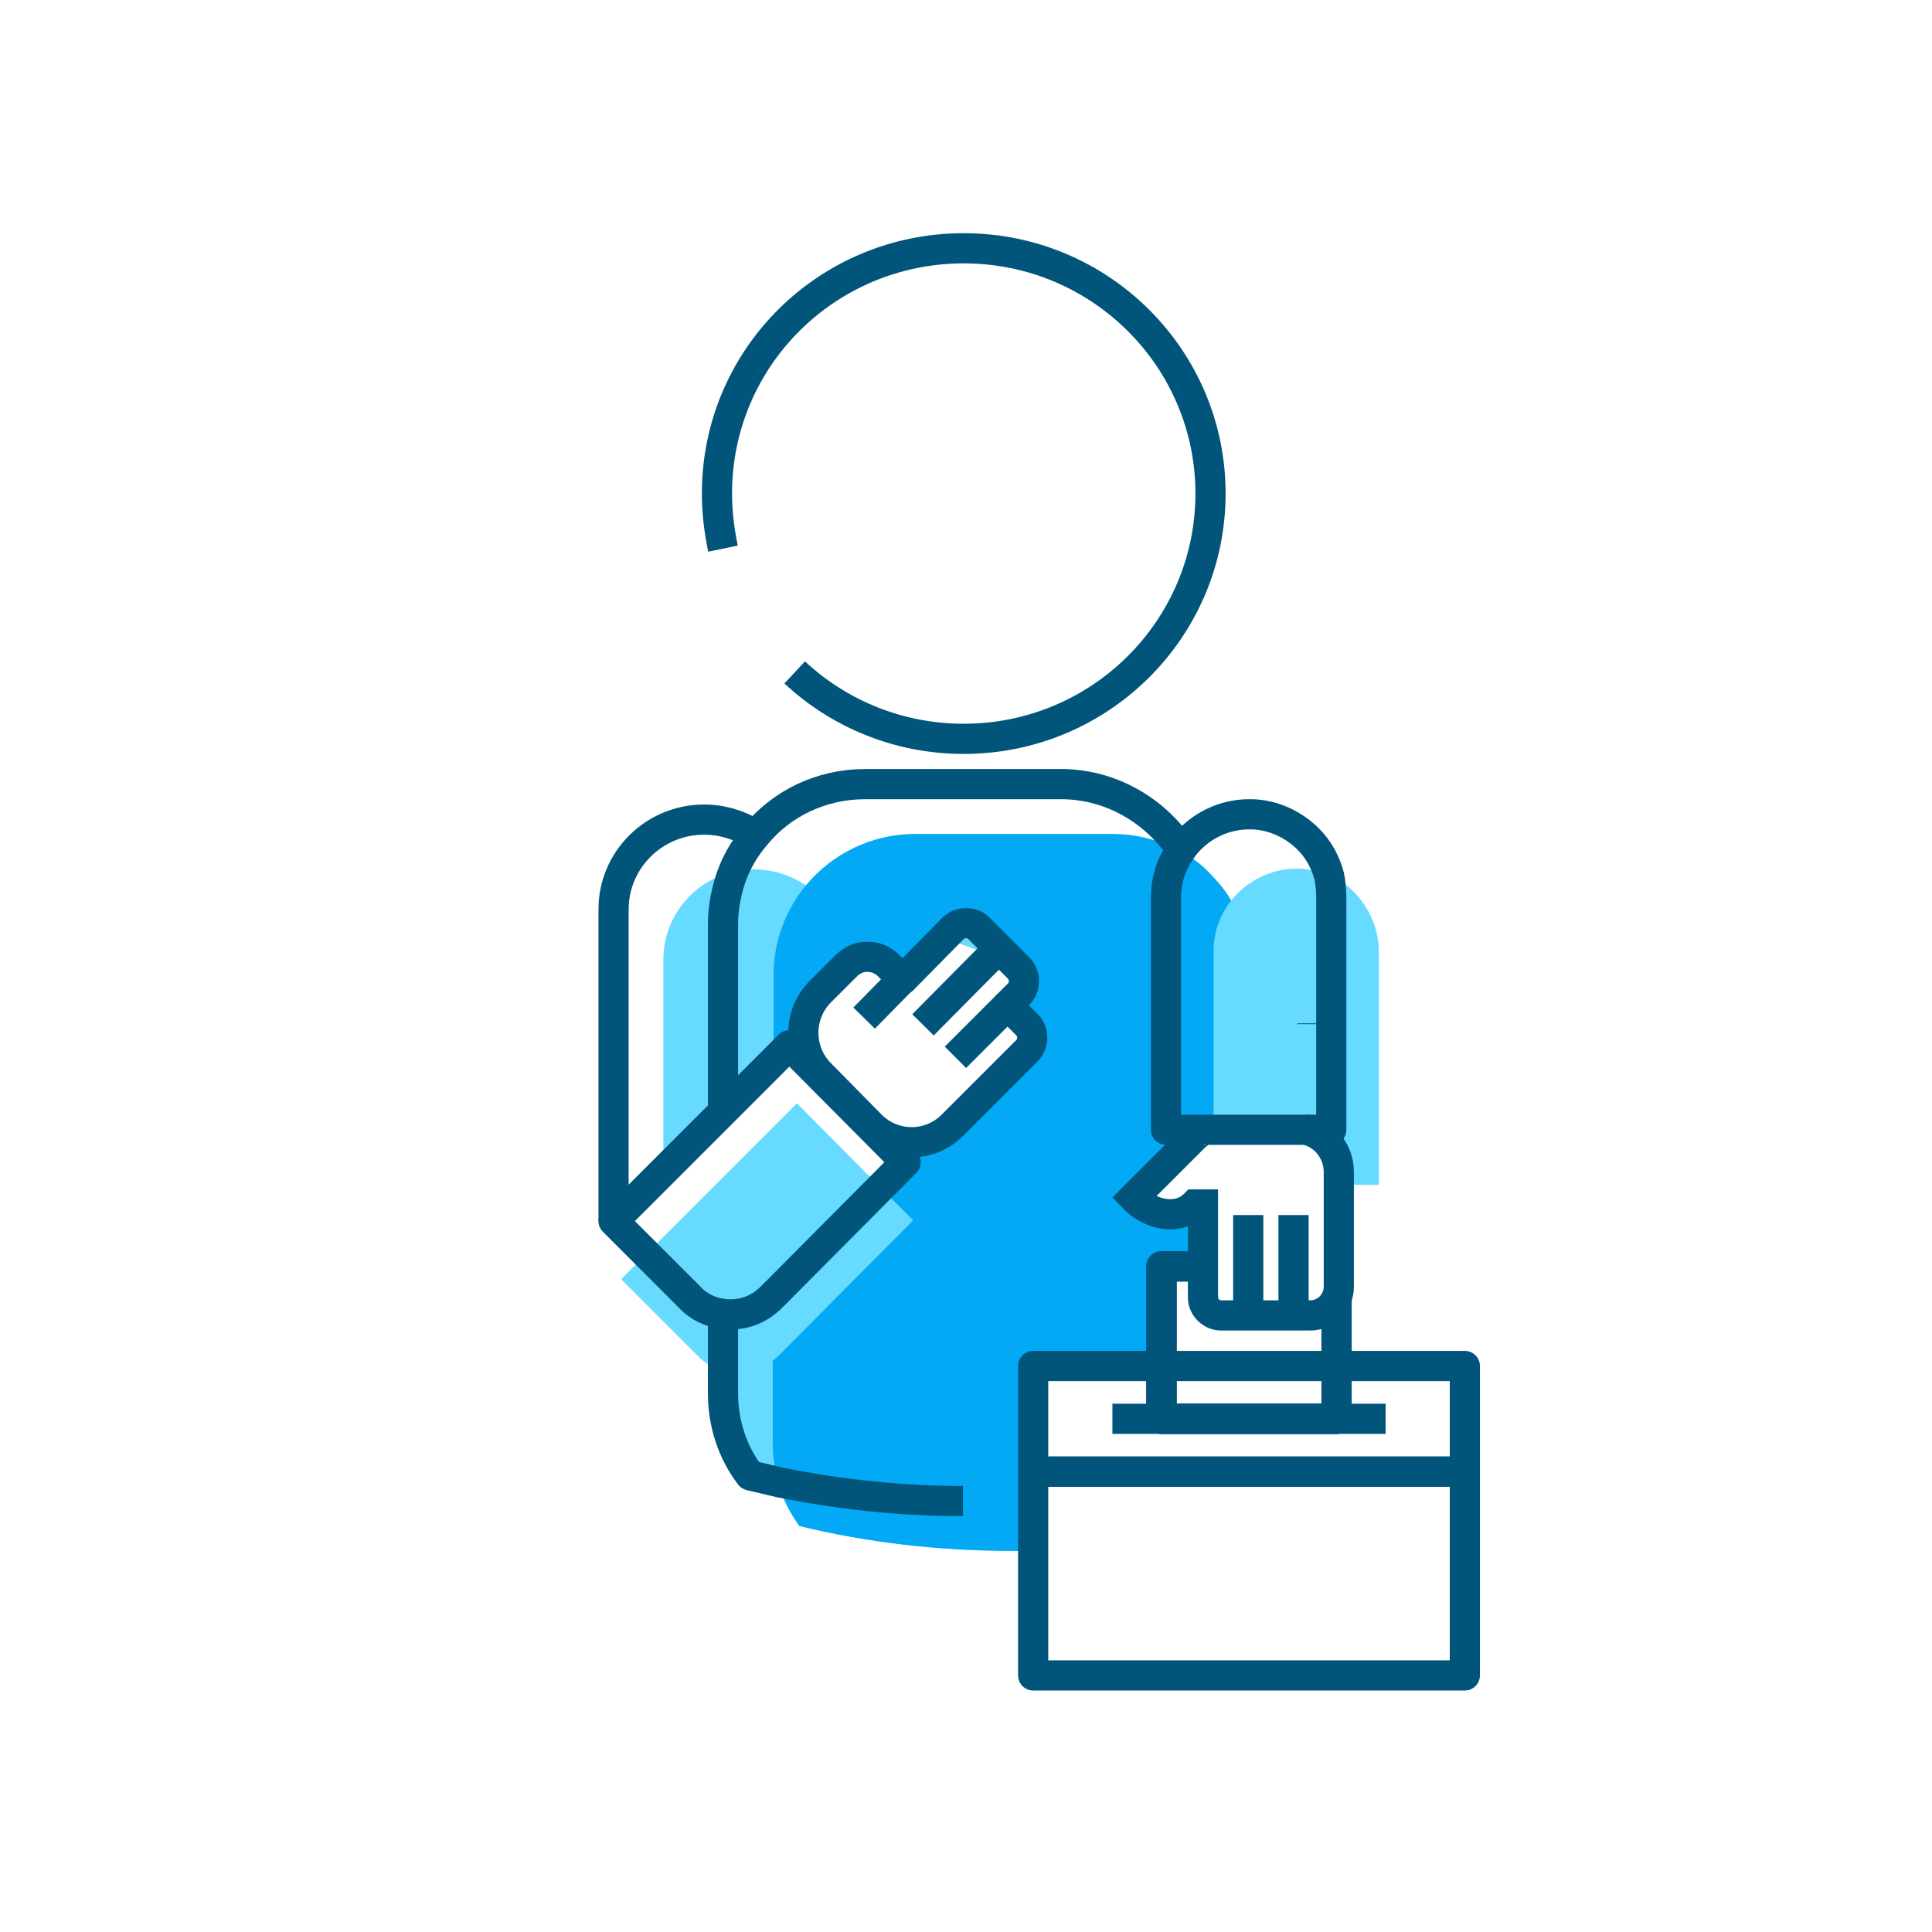 <?xml version="1.0" ?><svg style="enable-background:new 0 0 256 256;" version="1.1" viewBox="0 0 256 256" xml:space="preserve" xmlns="http://www.w3.org/2000/svg" xmlns:xlink="http://www.w3.org/1999/xlink"><style type="text/css">
	.st0{fill:#67DAFF;}
	.st1{fill:#03A9F4;}
	.st2{fill:none;stroke:#02557A;stroke-width:4;stroke-linejoin:round;stroke-miterlimit:10;}
	.st3{fill:none;stroke:#02557A;stroke-width:4;stroke-miterlimit:10;}
</style><g id="Layer_1"/><g id="Ebene_4"><path class="st0" d="M132.4,125.6l-2.6-2.6c-0.9-0.9-2.5-0.9-3.4,0l-1.2,1.3l9.4,3.5L132.4,125.6z M155.7,166.5v-5.7   c-1.9,0.2-4-0.7-5.5-2.1c0,0,0,0,0,0c0,0,0,0,0,0l5.5-5.5v-17.5l-21.1-8l0.5,0.5c0.9,0.9,0.9,2.5,0,3.4l-1.5,1.5l2.6,2.6   c0.9,0.9,0.9,2.5,0,3.4l-9.9,9.9c-3,3-7.8,3-10.8,0l-6.7-6.8c-3-3-3-7.8,0-10.8l3.6-3.6c0.8-0.8,1.8-1.1,2.8-1.1   c0.9,0,1.9,0.4,2.6,1.1l1.9,1.9l5.5-5.5l-18.4-6.9c-2-1.3-4.3-2.1-6.9-2.1c-0.9,0-1.8,0.1-2.7,0.3c-5.3,1.2-9.3,6-9.3,11.6v28.1   l14.5-14.5v0l2.1-2.1L120,154l-17.6,17.7l-0.2,0.2c-1.8,1.8-4.1,2.5-6.4,2.2v10.6c0,4.1,1.3,7.9,3.6,10.9c1.3,0.3,2.5,0.6,3.8,0.9   c0.6,2.1,1.6,4,2.8,5.7c9,2.2,18.5,3.3,28.2,3.3c0.9,0,1.8,0,2.7,0V181h17v-13.3h1.8C155.7,167.3,155.7,166.9,155.7,166.5z"/></g><g id="Ebene_2_Kopie"><path class="st1" d="M150.2,158.7C150.2,158.7,150.2,158.7,150.2,158.7C150.2,158.7,150.2,158.7,150.2,158.7l7.6-7.7   c0-0.4,6-0.9,6-1.3c-0.1-12.1,0.1-23.9,0.1-23.9v-4.1c0-2.3-2.9-5.3-4-6.4c-0.9-0.9-1.9-1.6-3-2.2c-0.2-0.1-0.3-0.2-0.5-0.3   c-2.7-1.5-5.8-2.3-9.1-2.3h-26c-5.9,0-11.1,2.7-14.5,6.8c-2.7,3.3-4.3,7.4-4.3,11.9v11.4l2.1-2.1L120,154l-17.6,17.7v19.6   c0,1.8,0.3,3.6,0.7,5.2c0.6,2.1,1.6,4,2.8,5.7c9,2.2,18.5,3.3,28.2,3.3c0.9,0,1.8,0,2.7,0V181h17v-13.3h4.4c-0.2-2.3-0.3-5-0.4-7.9   C155.7,161.7,152.3,160.8,150.2,158.7z M136.2,139.1l-9.9,9.9c-3,3-7.8,3-10.8,0l-6.7-6.8c-3-3-3-7.8,0-10.8l3.6-3.6   c0.8-0.8,1.8-1.1,2.8-1.1c0.9,0,1.9,0.4,2.6,1.1l1.9,1.9l0.7-0.7l6.1-6.1c0.9-0.9,2.5-0.9,3.4,0l2.6,2.6l2.6,2.7   c0.9,0.9,0.9,2.5,0,3.4l-1.5,1.5l2.6,2.6C137.2,136.7,137.2,138.2,136.2,139.1z"/></g><g id="Ebene_5"><path class="st0" d="M121,161.7l-17.6,17.7l-0.2,0.2c-1.8,1.8-4.1,2.5-6.4,2.2c-1.6-0.2-3.2-0.9-4.4-2.2l-3.5-3.5l-6.6-6.6   l23.3-23.3L121,161.7z"/><path class="st0" d="M182.7,126.1V157h-5.3v-1.7c0-2.6-1.7-4.7-4-5.5c-0.1,0-0.1-0.1-0.2-0.1h-12.4v-23.6c0-3.3,1.4-6.2,3.7-8.2   c1.9-1.7,4.5-2.8,7.3-2.8c0.2,0,0.3,0,0.5,0c1.3,0.1,2.6,0.4,3.8,0.9c1,0.4,2,1,2.8,1.7C181.2,119.8,182.7,122.8,182.7,126.1z"/></g><g id="Ebene_3"><g id="Ebene_3_3_"/><g id="Ebene_2_3_"/><path class="st2" d="M95.8,174v10.6c0,4.1,1.3,7.9,3.6,10.9c1.3,0.3,2.5,0.6,3.8,0.9c7.9,1.6,16.1,2.5,24.4,2.5"/><path class="st2" d="M95.8,147.2v-24.6c0-2.5,0.5-5,1.4-7.2c0.7-1.7,1.7-3.3,2.9-4.7c3.4-4.2,8.7-6.8,14.5-6.8h26   c5.8,0,11,2.7,14.5,6.8c0.5,0.6,1,1.2,1.4,1.9"/><path class="st2" d="M95.8,72.7c-0.5-2.4-0.8-4.8-0.8-7.3c0-18,14.6-32.5,32.7-32.5s32.7,14.6,32.7,32.5s-14.6,32.5-32.7,32.5   c-8.6,0-16.5-3.3-22.4-8.8"/><line class="st2" x1="173.9" x2="173.9" y1="135.7" y2="135.6"/><path class="st2" d="M81.3,161.8v-41.3c0-6.6,5.4-11.9,12-11.9c2.5,0,4.9,0.8,6.9,2.1"/><g><line class="st2" x1="133.6" x2="126.6" y1="133.1" y2="140.1"/><line class="st2" x1="132.5" x2="122.3" y1="125.5" y2="135.8"/><line class="st2" x1="120.3" x2="114.5" y1="129" y2="134.9"/></g><path class="st2" d="M112.3,127.8l-3.6,3.6c-3,3-3,7.9,0,10.9l6.7,6.8c3,3,7.8,3,10.8,0l9.9-9.9c0.9-0.9,0.9-2.5,0-3.4l-2.6-2.6   l1.5-1.5c0.9-0.9,0.9-2.5,0-3.4l-5.3-5.3c-0.9-0.9-2.5-0.9-3.4,0l-6.7,6.8l-1.9-1.9c-0.7-0.7-1.7-1.1-2.6-1.1   C114.1,126.7,113.1,127.1,112.3,127.8z"/><path class="st2" d="M120,154l-17.6,17.7l-0.2,0.2c-1.8,1.8-4.1,2.5-6.4,2.2c-1.6-0.2-3.2-0.9-4.4-2.2l-3.5-3.5l-6.6-6.6l23.3-23.3   L120,154z"/><path class="st2" d="M176.4,118.9v30.8h-21.9v-30.8c0-2.3,0.7-4.4,1.9-6.1c0.5-0.8,1.1-1.5,1.8-2.1c1.9-1.7,4.5-2.8,7.3-2.8   c0.2,0,0.3,0,0.5,0c2.5,0.1,4.8,1.1,6.6,2.6c1.7,1.4,2.9,3.3,3.5,5.5C176.3,116.9,176.4,117.9,176.4,118.9z"/><g><path class="st3" d="M173.2,149.7c0.1,0,0.1,0,0.2,0.1c2.3,0.7,4,2.9,4,5.5v15.2c0,2.1-1.7,3.8-3.8,3.8h-1.9h-2.8h-7.1    c-1.3,0-2.4-1.1-2.4-2.4v-1.8v-1.9v-8.6H159l-0.7,0c-2.2,2.2-5.9,1.4-8.1-0.9c0,0,0,0,0,0c0,0,0,0,0,0l8-8    c0.2-0.2,0.5-0.4,0.7-0.6c0.2-0.1,0.5-0.3,0.7-0.3"/><line class="st2" x1="165.4" x2="165.4" y1="174.3" y2="161"/><line class="st2" x1="171.4" x2="171.4" y1="174.3" y2="161"/></g><rect class="st2" height="14" width="57.2" x="136.9" y="181"/><rect class="st2" height="27" width="57.2" x="136.9" y="195"/><line class="st2" x1="147.4" x2="183.6" y1="188" y2="188"/><polyline class="st2" points="159.4,167.8 158.3,167.8 155.7,167.8 153.9,167.8 153.9,181 153.9,188 177.1,188 177.1,171.5  "/><polyline class="st2" points="177.1,171.5 177.1,188 153.9,188 153.9,181 153.9,167.8 155.7,167.8 158.3,167.8 159.4,167.8  "/><polyline class="st2" points="159.4,167.8 158.3,167.8 155.7,167.8 153.9,167.8 153.9,181 153.9,188 177.1,188 177.1,171.5  "/></g></svg>